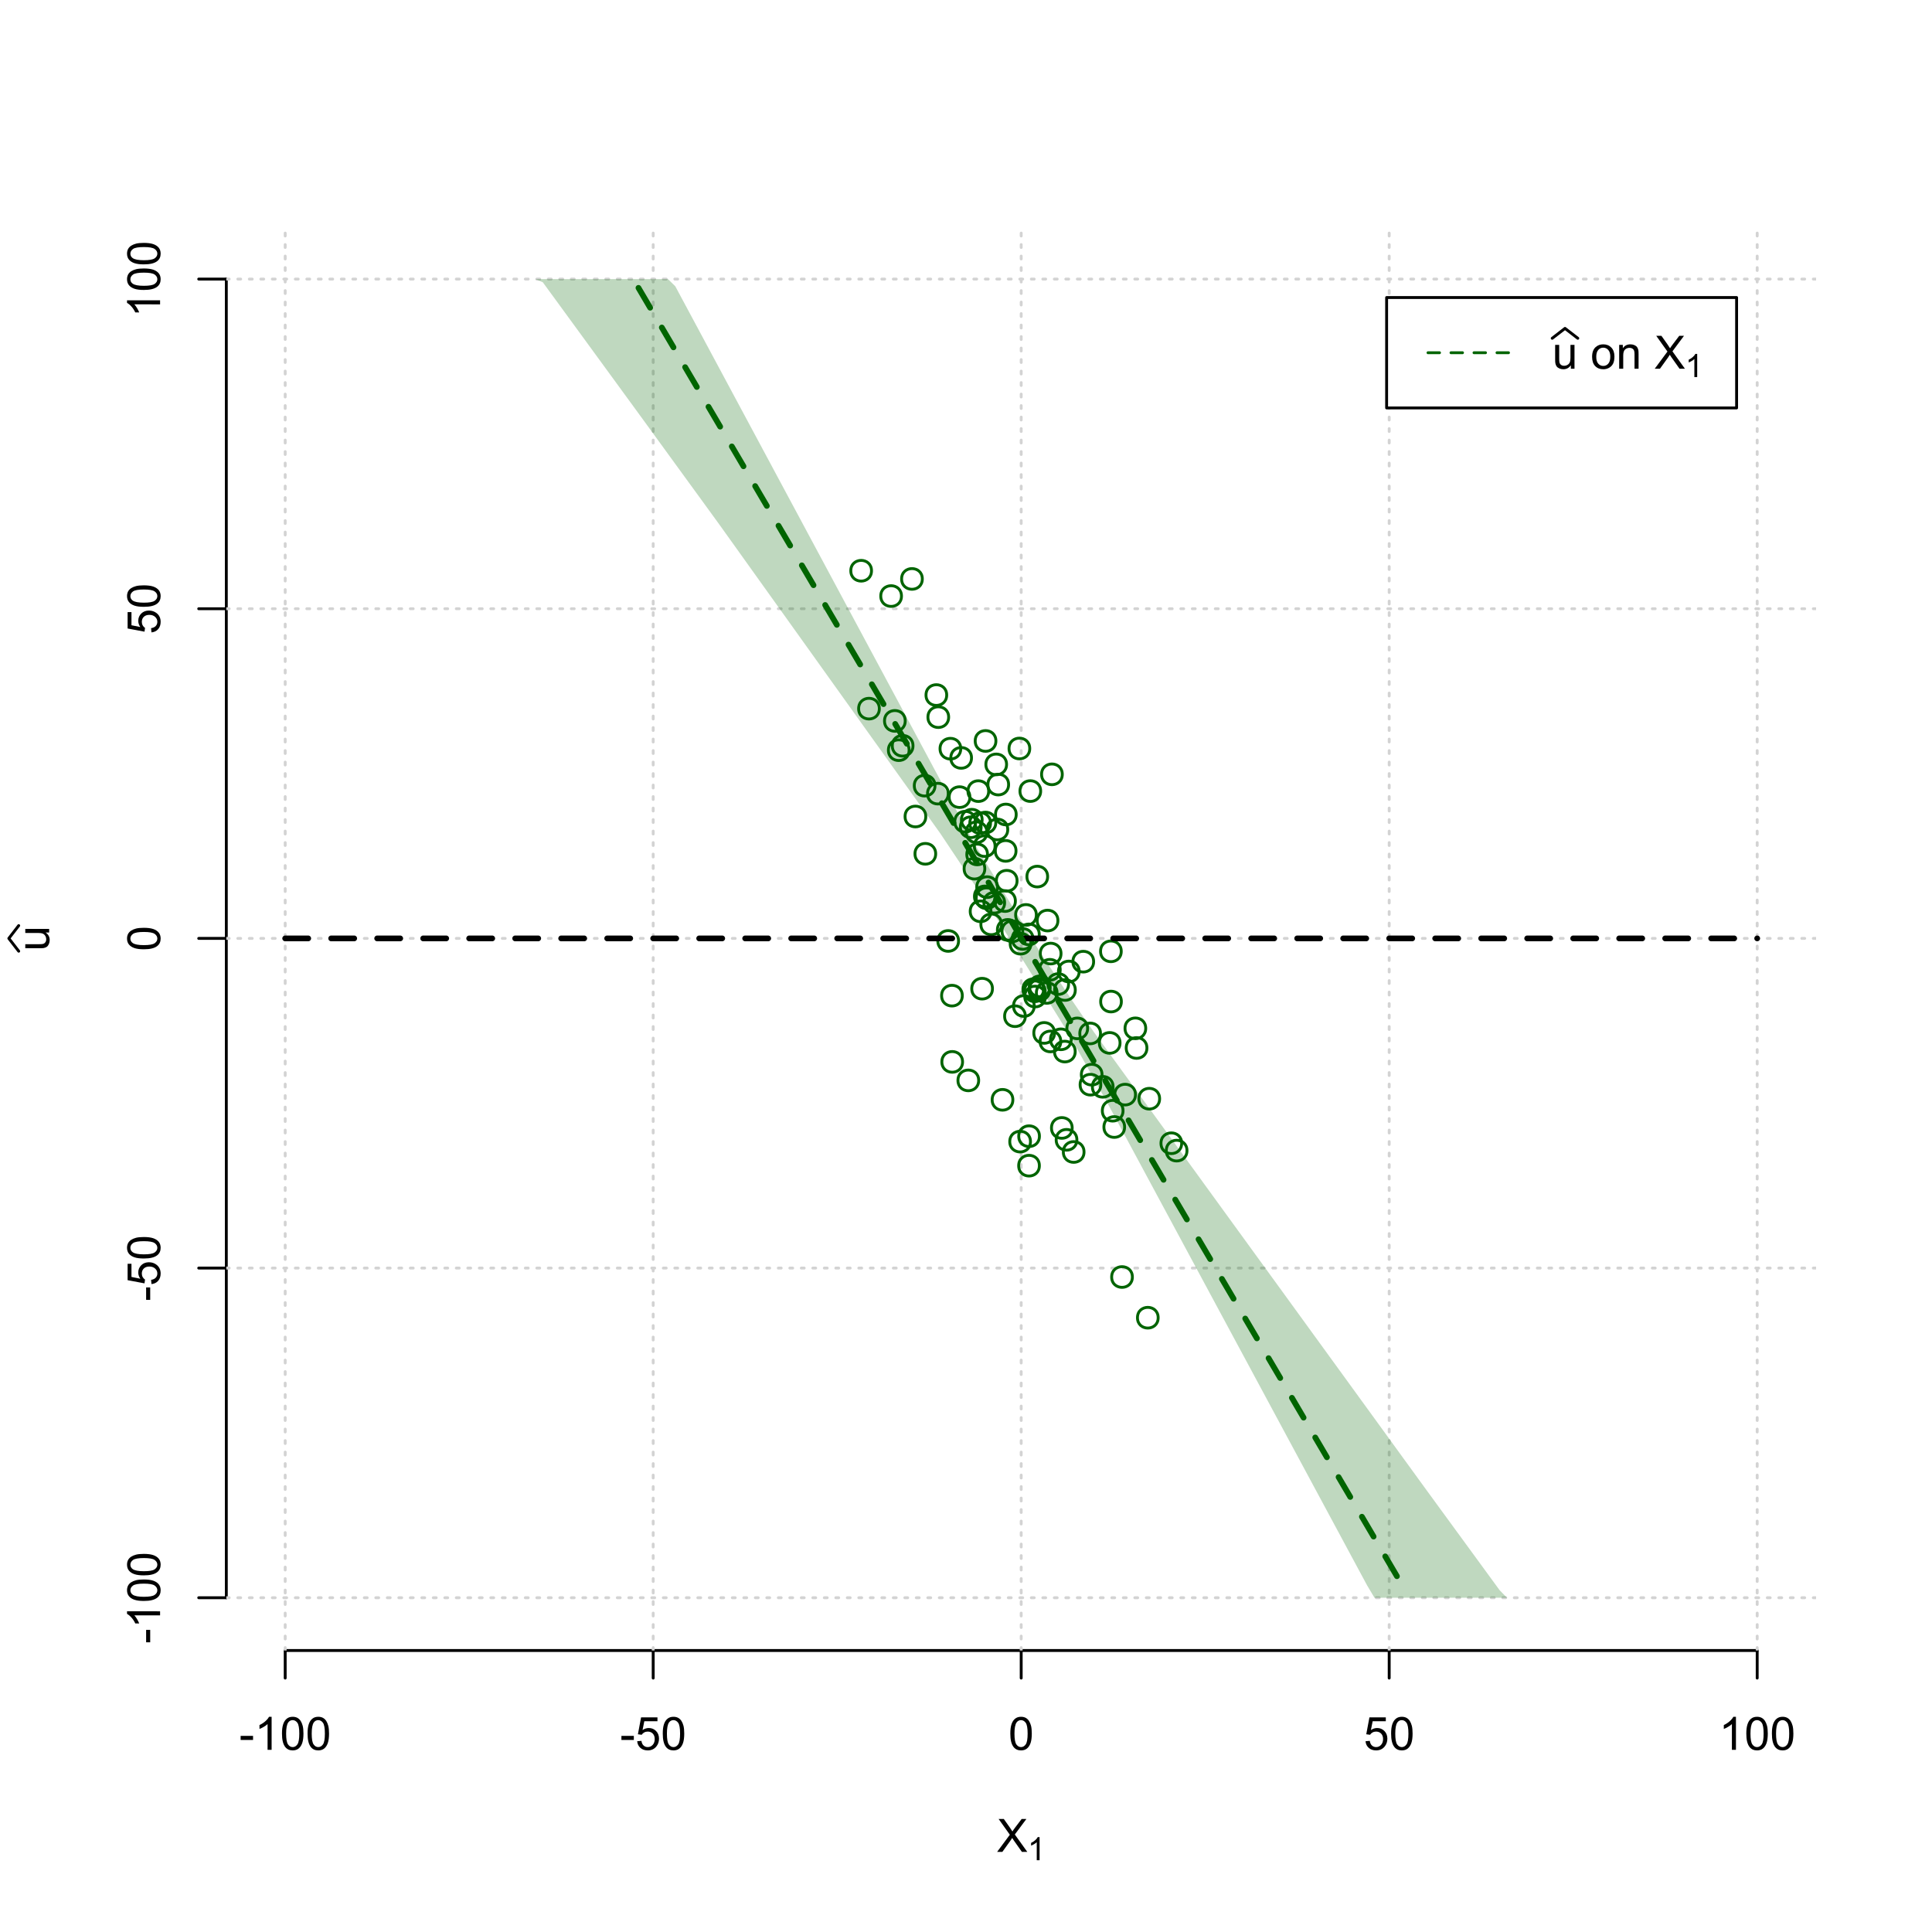 <?xml version="1.0" encoding="UTF-8"?>
<svg xmlns="http://www.w3.org/2000/svg" xmlns:xlink="http://www.w3.org/1999/xlink" width="504pt" height="504pt" viewBox="0 0 504 504" version="1.1">
<defs>
<g>
<symbol overflow="visible" id="glyph0-0">
<path style="stroke:none;" d="M 1.5 0 L 1.5 -7.5 L 7.5 -7.5 L 7.5 0 Z M 1.688 -0.188 L 7.312 -0.188 L 7.312 -7.312 L 1.688 -7.312 Z M 1.688 -0.188 "/>
</symbol>
<symbol overflow="visible" id="glyph0-1">
<path style="stroke:none;" d="M 0.055 0 L 3.375 -4.477 L 0.445 -8.59 L 1.797 -8.59 L 3.359 -6.387 C 3.68 -5.93 3.91 -5.578 4.047 -5.332 C 4.238 -5.645 4.465 -5.969 4.727 -6.312 L 6.457 -8.59 L 7.695 -8.59 L 4.676 -4.539 L 7.93 0 L 6.523 0 L 4.359 -3.062 C 4.238 -3.238 4.113 -3.43 3.984 -3.641 C 3.789 -3.324 3.652 -3.109 3.574 -2.992 L 1.418 0 Z M 0.055 0 "/>
</symbol>
<symbol overflow="visible" id="glyph0-2">
<path style="stroke:none;" d="M 0.383 -2.578 L 0.383 -3.641 L 3.621 -3.641 L 3.621 -2.578 Z M 0.383 -2.578 "/>
</symbol>
<symbol overflow="visible" id="glyph0-3">
<path style="stroke:none;" d="M 4.469 0 L 3.414 0 L 3.414 -6.719 C 3.16 -6.477 2.828 -6.234 2.414 -5.996 C 2 -5.75 1.629 -5.57 1.305 -5.449 L 1.305 -6.469 C 1.895 -6.742 2.41 -7.078 2.852 -7.477 C 3.293 -7.871 3.605 -8.254 3.789 -8.625 L 4.469 -8.625 Z M 4.469 0 "/>
</symbol>
<symbol overflow="visible" id="glyph0-4">
<path style="stroke:none;" d="M 0.5 -4.234 C 0.496 -5.246 0.602 -6.062 0.812 -6.688 C 1.02 -7.305 1.328 -7.785 1.742 -8.121 C 2.148 -8.457 2.668 -8.625 3.297 -8.625 C 3.758 -8.625 4.164 -8.531 4.512 -8.348 C 4.855 -8.16 5.141 -7.891 5.371 -7.543 C 5.594 -7.191 5.773 -6.766 5.906 -6.266 C 6.035 -5.762 6.098 -5.086 6.102 -4.234 C 6.098 -3.227 5.996 -2.414 5.789 -1.797 C 5.578 -1.176 5.266 -0.695 4.859 -0.359 C 4.445 -0.02 3.926 0.145 3.297 0.148 C 2.465 0.145 1.816 -0.148 1.348 -0.742 C 0.781 -1.457 0.496 -2.621 0.5 -4.234 Z M 1.582 -4.234 C 1.582 -2.824 1.746 -1.887 2.074 -1.418 C 2.402 -0.949 2.809 -0.715 3.297 -0.719 C 3.777 -0.715 4.184 -0.949 4.52 -1.422 C 4.848 -1.887 5.016 -2.824 5.016 -4.234 C 5.016 -5.648 4.848 -6.59 4.52 -7.055 C 4.184 -7.516 3.773 -7.746 3.289 -7.75 C 2.801 -7.746 2.414 -7.543 2.125 -7.137 C 1.762 -6.613 1.582 -5.645 1.582 -4.234 Z M 1.582 -4.234 "/>
</symbol>
<symbol overflow="visible" id="glyph0-5">
<path style="stroke:none;" d="M 0.5 -2.25 L 1.605 -2.344 C 1.684 -1.805 1.871 -1.398 2.176 -1.125 C 2.473 -0.852 2.836 -0.715 3.258 -0.719 C 3.766 -0.715 4.195 -0.906 4.547 -1.293 C 4.898 -1.672 5.074 -2.18 5.074 -2.82 C 5.074 -3.414 4.902 -3.891 4.566 -4.242 C 4.227 -4.59 3.785 -4.762 3.242 -4.766 C 2.898 -4.762 2.594 -4.684 2.32 -4.531 C 2.047 -4.375 1.832 -4.176 1.676 -3.93 L 0.688 -4.062 L 1.516 -8.473 L 5.789 -8.473 L 5.789 -7.465 L 2.359 -7.465 L 1.898 -5.156 C 2.414 -5.516 2.953 -5.695 3.523 -5.695 C 4.27 -5.695 4.902 -5.434 5.422 -4.914 C 5.934 -4.395 6.191 -3.727 6.195 -2.914 C 6.191 -2.133 5.965 -1.461 5.516 -0.898 C 4.961 -0.199 4.211 0.145 3.258 0.148 C 2.477 0.145 1.836 -0.07 1.344 -0.508 C 0.844 -0.941 0.562 -1.523 0.5 -2.25 Z M 0.5 -2.25 "/>
</symbol>
<symbol overflow="visible" id="glyph0-6">
<path style="stroke:none;" d="M 4.867 0 L 4.867 -0.914 C 4.379 -0.211 3.723 0.141 2.895 0.141 C 2.527 0.141 2.184 0.07 1.867 -0.07 C 1.547 -0.211 1.309 -0.387 1.156 -0.602 C 1 -0.812 0.895 -1.074 0.832 -1.383 C 0.785 -1.59 0.762 -1.918 0.766 -2.367 L 0.766 -6.223 L 1.82 -6.223 L 1.82 -2.773 C 1.816 -2.219 1.84 -1.848 1.887 -1.656 C 1.949 -1.379 2.09 -1.16 2.309 -1.004 C 2.523 -0.84 2.789 -0.762 3.105 -0.766 C 3.418 -0.762 3.715 -0.844 3.996 -1.008 C 4.273 -1.172 4.469 -1.391 4.586 -1.672 C 4.699 -1.949 4.758 -2.355 4.758 -2.891 L 4.758 -6.223 L 5.812 -6.223 L 5.812 0 Z M 4.867 0 "/>
</symbol>
<symbol overflow="visible" id="glyph0-7">
<path style="stroke:none;" d=""/>
</symbol>
<symbol overflow="visible" id="glyph0-8">
<path style="stroke:none;" d="M 0.398 -3.109 C 0.398 -4.262 0.719 -5.117 1.359 -5.672 C 1.895 -6.133 2.547 -6.363 3.316 -6.363 C 4.172 -6.363 4.871 -6.082 5.414 -5.52 C 5.953 -4.957 6.223 -4.184 6.227 -3.199 C 6.223 -2.398 6.102 -1.766 5.867 -1.309 C 5.625 -0.848 5.277 -0.492 4.82 -0.238 C 4.359 0.016 3.859 0.141 3.316 0.141 C 2.441 0.141 1.734 -0.137 1.203 -0.695 C 0.664 -1.254 0.398 -2.059 0.398 -3.109 Z M 1.484 -3.109 C 1.48 -2.309 1.656 -1.711 2.004 -1.32 C 2.348 -0.922 2.785 -0.727 3.316 -0.727 C 3.84 -0.727 4.273 -0.926 4.621 -1.324 C 4.969 -1.723 5.145 -2.328 5.145 -3.148 C 5.145 -3.914 4.969 -4.496 4.617 -4.895 C 4.266 -5.289 3.832 -5.488 3.316 -5.492 C 2.785 -5.488 2.348 -5.293 2.004 -4.898 C 1.656 -4.5 1.48 -3.902 1.484 -3.109 Z M 1.484 -3.109 "/>
</symbol>
<symbol overflow="visible" id="glyph0-9">
<path style="stroke:none;" d="M 0.789 0 L 0.789 -6.223 L 1.742 -6.223 L 1.742 -5.336 C 2.195 -6.02 2.855 -6.363 3.719 -6.363 C 4.09 -6.363 4.434 -6.293 4.754 -6.16 C 5.066 -6.023 5.305 -5.848 5.461 -5.633 C 5.617 -5.41 5.727 -5.152 5.789 -4.852 C 5.828 -4.656 5.848 -4.312 5.848 -3.828 L 5.848 0 L 4.793 0 L 4.793 -3.785 C 4.793 -4.215 4.75 -4.535 4.668 -4.75 C 4.586 -4.961 4.441 -5.129 4.234 -5.258 C 4.023 -5.383 3.777 -5.449 3.5 -5.449 C 3.047 -5.449 2.66 -5.305 2.332 -5.02 C 2.004 -4.734 1.84 -4.195 1.844 -3.398 L 1.844 0 Z M 0.789 0 "/>
</symbol>
<symbol overflow="visible" id="glyph1-0">
<path style="stroke:none;" d="M 1.051 0 L 1.051 -5.25 L 5.25 -5.25 L 5.25 0 Z M 1.18 -0.133 L 5.117 -0.133 L 5.117 -5.117 L 1.18 -5.117 Z M 1.18 -0.133 "/>
</symbol>
<symbol overflow="visible" id="glyph1-1">
<path style="stroke:none;" d="M 3.129 0 L 2.391 0 L 2.391 -4.703 C 2.211 -4.531 1.977 -4.363 1.691 -4.195 C 1.398 -4.023 1.141 -3.895 0.914 -3.812 L 0.914 -4.527 C 1.328 -4.719 1.688 -4.953 1.996 -5.234 C 2.305 -5.508 2.523 -5.777 2.652 -6.039 L 3.129 -6.039 Z M 3.129 0 "/>
</symbol>
<symbol overflow="visible" id="glyph2-0">
<path style="stroke:none;" d="M 0 -1.5 L -7.5 -1.5 L -7.5 -7.5 L 0 -7.5 Z M -0.188 -1.688 L -0.188 -7.312 L -7.312 -7.312 L -7.312 -1.688 Z M -0.188 -1.688 "/>
</symbol>
<symbol overflow="visible" id="glyph2-1">
<path style="stroke:none;" d="M 0 -4.867 L -0.914 -4.867 C -0.211 -4.379 0.141 -3.723 0.141 -2.895 C 0.141 -2.527 0.07 -2.184 -0.07 -1.867 C -0.211 -1.547 -0.387 -1.309 -0.598 -1.156 C -0.809 -1 -1.07 -0.895 -1.383 -0.832 C -1.59 -0.789 -1.918 -0.766 -2.367 -0.77 L -6.223 -0.77 L -6.223 -1.824 L -2.773 -1.824 C -2.219 -1.82 -1.848 -1.844 -1.656 -1.887 C -1.379 -1.949 -1.16 -2.09 -1.004 -2.309 C -0.84 -2.523 -0.762 -2.789 -0.766 -3.105 C -0.762 -3.418 -0.844 -3.715 -1.008 -3.996 C -1.172 -4.273 -1.391 -4.469 -1.672 -4.586 C -1.945 -4.699 -2.352 -4.758 -2.887 -4.758 L -6.223 -4.758 L -6.223 -5.812 L 0 -5.812 Z M 0 -4.867 "/>
</symbol>
<symbol overflow="visible" id="glyph2-2">
<path style="stroke:none;" d="M -2.578 -0.383 L -3.641 -0.383 L -3.641 -3.621 L -2.578 -3.621 Z M -2.578 -0.383 "/>
</symbol>
<symbol overflow="visible" id="glyph2-3">
<path style="stroke:none;" d="M 0 -4.469 L 0 -3.414 L -6.719 -3.418 C -6.477 -3.16 -6.234 -2.828 -5.996 -2.418 C -5.75 -2.004 -5.57 -1.633 -5.449 -1.309 L -6.469 -1.309 C -6.742 -1.895 -7.078 -2.41 -7.477 -2.852 C -7.871 -3.293 -8.254 -3.605 -8.625 -3.793 L -8.625 -4.473 Z M 0 -4.469 "/>
</symbol>
<symbol overflow="visible" id="glyph2-4">
<path style="stroke:none;" d="M -4.234 -0.5 C -5.246 -0.496 -6.062 -0.602 -6.688 -0.812 C -7.305 -1.02 -7.785 -1.328 -8.121 -1.742 C -8.457 -2.152 -8.625 -2.672 -8.625 -3.301 C -8.625 -3.758 -8.531 -4.164 -8.348 -4.512 C -8.16 -4.859 -7.891 -5.145 -7.543 -5.371 C -7.191 -5.594 -6.766 -5.773 -6.266 -5.906 C -5.762 -6.035 -5.086 -6.098 -4.234 -6.102 C -3.223 -6.098 -2.41 -5.996 -1.793 -5.789 C -1.176 -5.578 -0.695 -5.266 -0.359 -4.859 C -0.02 -4.445 0.145 -3.926 0.148 -3.297 C 0.145 -2.465 -0.148 -1.816 -0.742 -1.348 C -1.457 -0.781 -2.621 -0.496 -4.234 -0.5 Z M -4.234 -1.582 C -2.824 -1.582 -1.887 -1.746 -1.418 -2.074 C -0.949 -2.402 -0.715 -2.809 -0.719 -3.297 C -0.715 -3.777 -0.949 -4.184 -1.422 -4.52 C -1.887 -4.848 -2.824 -5.016 -4.234 -5.016 C -5.648 -5.016 -6.59 -4.848 -7.055 -4.52 C -7.516 -4.188 -7.746 -3.777 -7.75 -3.289 C -7.746 -2.801 -7.543 -2.414 -7.137 -2.129 C -6.613 -1.762 -5.645 -1.582 -4.234 -1.582 Z M -4.234 -1.582 "/>
</symbol>
<symbol overflow="visible" id="glyph2-5">
<path style="stroke:none;" d="M -2.25 -0.5 L -2.344 -1.605 C -1.805 -1.684 -1.398 -1.871 -1.125 -2.176 C -0.852 -2.473 -0.715 -2.836 -0.719 -3.258 C -0.715 -3.766 -0.906 -4.195 -1.293 -4.547 C -1.672 -4.898 -2.18 -5.074 -2.816 -5.074 C -3.414 -5.074 -3.891 -4.902 -4.242 -4.566 C -4.59 -4.227 -4.762 -3.785 -4.766 -3.242 C -4.762 -2.898 -4.684 -2.594 -4.531 -2.32 C -4.375 -2.047 -4.176 -1.832 -3.93 -1.676 L -4.062 -0.688 L -8.473 -1.52 L -8.473 -5.789 L -7.465 -5.789 L -7.465 -2.363 L -5.156 -1.898 C -5.516 -2.414 -5.695 -2.953 -5.695 -3.523 C -5.695 -4.27 -5.434 -4.902 -4.914 -5.422 C -4.395 -5.934 -3.727 -6.191 -2.91 -6.195 C -2.133 -6.191 -1.461 -5.965 -0.895 -5.516 C -0.199 -4.961 0.145 -4.211 0.148 -3.258 C 0.145 -2.477 -0.07 -1.836 -0.508 -1.344 C -0.941 -0.848 -1.523 -0.566 -2.25 -0.5 Z M -2.25 -0.5 "/>
</symbol>
</g>
<clipPath id="clip1">
  <path d="M 74 59.039 L 75 59.039 L 75 430.559 L 74 430.559 Z M 74 59.039 "/>
</clipPath>
<clipPath id="clip2">
  <path d="M 170 59.039 L 171 59.039 L 171 430.559 L 170 430.559 Z M 170 59.039 "/>
</clipPath>
<clipPath id="clip3">
  <path d="M 266 59.039 L 267 59.039 L 267 430.559 L 266 430.559 Z M 266 59.039 "/>
</clipPath>
<clipPath id="clip4">
  <path d="M 362 59.039 L 363 59.039 L 363 430.559 L 362 430.559 Z M 362 59.039 "/>
</clipPath>
<clipPath id="clip5">
  <path d="M 458 59.039 L 459 59.039 L 459 430.559 L 458 430.559 Z M 458 59.039 "/>
</clipPath>
<clipPath id="clip6">
  <path d="M 59.039 416 L 473.758 416 L 473.758 418 L 59.039 418 Z M 59.039 416 "/>
</clipPath>
<clipPath id="clip7">
  <path d="M 59.039 330 L 473.758 330 L 473.758 332 L 59.039 332 Z M 59.039 330 "/>
</clipPath>
<clipPath id="clip8">
  <path d="M 59.039 244 L 473.758 244 L 473.758 246 L 59.039 246 Z M 59.039 244 "/>
</clipPath>
<clipPath id="clip9">
  <path d="M 59.039 158 L 473.758 158 L 473.758 160 L 59.039 160 Z M 59.039 158 "/>
</clipPath>
<clipPath id="clip10">
  <path d="M 59.039 72 L 473.758 72 L 473.758 74 L 59.039 74 Z M 59.039 72 "/>
</clipPath>
</defs>
<g id="surface5196">
<rect x="0" y="0" width="504" height="504" style="fill:rgb(100%,100%,100%);fill-opacity:1;stroke:none;"/>
<g style="fill:rgb(0%,0%,0%);fill-opacity:1;">
  <use xlink:href="#glyph0-1" x="260.062" y="483.102"/>
</g>
<g style="fill:rgb(0%,0%,0%);fill-opacity:1;">
  <use xlink:href="#glyph1-1" x="268.066" y="485.281"/>
</g>
<g style="fill:rgb(0%,0%,0%);fill-opacity:1;">
  <use xlink:href="#glyph2-1" x="12.82" y="248.137"/>
</g>
<path style="fill:none;stroke-width:0.75;stroke-linecap:round;stroke-linejoin:round;stroke:rgb(0%,0%,0%);stroke-opacity:1;stroke-miterlimit:10;" d="M 4.879 248.137 L 2.301 244.801 L 4.879 241.465 "/>
<path style="fill:none;stroke-width:0.75;stroke-linecap:round;stroke-linejoin:round;stroke:rgb(0%,0%,0%);stroke-opacity:1;stroke-miterlimit:10;" d="M 74.398 430.559 L 458.398 430.559 "/>
<path style="fill:none;stroke-width:0.75;stroke-linecap:round;stroke-linejoin:round;stroke:rgb(0%,0%,0%);stroke-opacity:1;stroke-miterlimit:10;" d="M 74.398 430.559 L 74.398 437.762 "/>
<path style="fill:none;stroke-width:0.75;stroke-linecap:round;stroke-linejoin:round;stroke:rgb(0%,0%,0%);stroke-opacity:1;stroke-miterlimit:10;" d="M 170.398 430.559 L 170.398 437.762 "/>
<path style="fill:none;stroke-width:0.75;stroke-linecap:round;stroke-linejoin:round;stroke:rgb(0%,0%,0%);stroke-opacity:1;stroke-miterlimit:10;" d="M 266.398 430.559 L 266.398 437.762 "/>
<path style="fill:none;stroke-width:0.75;stroke-linecap:round;stroke-linejoin:round;stroke:rgb(0%,0%,0%);stroke-opacity:1;stroke-miterlimit:10;" d="M 362.398 430.559 L 362.398 437.762 "/>
<path style="fill:none;stroke-width:0.75;stroke-linecap:round;stroke-linejoin:round;stroke:rgb(0%,0%,0%);stroke-opacity:1;stroke-miterlimit:10;" d="M 458.398 430.559 L 458.398 437.762 "/>
<g style="fill:rgb(0%,0%,0%);fill-opacity:1;">
  <use xlink:href="#glyph0-2" x="62.391" y="456.48"/>
  <use xlink:href="#glyph0-3" x="66.387" y="456.48"/>
  <use xlink:href="#glyph0-4" x="73.061" y="456.48"/>
  <use xlink:href="#glyph0-4" x="79.734" y="456.48"/>
</g>
<g style="fill:rgb(0%,0%,0%);fill-opacity:1;">
  <use xlink:href="#glyph0-2" x="161.727" y="456.48"/>
  <use xlink:href="#glyph0-5" x="165.723" y="456.48"/>
  <use xlink:href="#glyph0-4" x="172.396" y="456.48"/>
</g>
<g style="fill:rgb(0%,0%,0%);fill-opacity:1;">
  <use xlink:href="#glyph0-4" x="263.062" y="456.48"/>
</g>
<g style="fill:rgb(0%,0%,0%);fill-opacity:1;">
  <use xlink:href="#glyph0-5" x="355.727" y="456.48"/>
  <use xlink:href="#glyph0-4" x="362.4" y="456.48"/>
</g>
<g style="fill:rgb(0%,0%,0%);fill-opacity:1;">
  <use xlink:href="#glyph0-3" x="448.387" y="456.48"/>
  <use xlink:href="#glyph0-4" x="455.061" y="456.48"/>
  <use xlink:href="#glyph0-4" x="461.734" y="456.48"/>
</g>
<path style="fill:none;stroke-width:0.75;stroke-linecap:round;stroke-linejoin:round;stroke:rgb(0%,0%,0%);stroke-opacity:1;stroke-miterlimit:10;" d="M 59.039 416.801 L 59.039 72.801 "/>
<path style="fill:none;stroke-width:0.75;stroke-linecap:round;stroke-linejoin:round;stroke:rgb(0%,0%,0%);stroke-opacity:1;stroke-miterlimit:10;" d="M 59.039 416.801 L 51.84 416.801 "/>
<path style="fill:none;stroke-width:0.75;stroke-linecap:round;stroke-linejoin:round;stroke:rgb(0%,0%,0%);stroke-opacity:1;stroke-miterlimit:10;" d="M 59.039 330.801 L 51.84 330.801 "/>
<path style="fill:none;stroke-width:0.75;stroke-linecap:round;stroke-linejoin:round;stroke:rgb(0%,0%,0%);stroke-opacity:1;stroke-miterlimit:10;" d="M 59.039 244.801 L 51.84 244.801 "/>
<path style="fill:none;stroke-width:0.75;stroke-linecap:round;stroke-linejoin:round;stroke:rgb(0%,0%,0%);stroke-opacity:1;stroke-miterlimit:10;" d="M 59.039 158.801 L 51.84 158.801 "/>
<path style="fill:none;stroke-width:0.75;stroke-linecap:round;stroke-linejoin:round;stroke:rgb(0%,0%,0%);stroke-opacity:1;stroke-miterlimit:10;" d="M 59.039 72.801 L 51.84 72.801 "/>
<g style="fill:rgb(0%,0%,0%);fill-opacity:1;">
  <use xlink:href="#glyph2-2" x="41.762" y="428.809"/>
  <use xlink:href="#glyph2-3" x="41.762" y="424.812"/>
  <use xlink:href="#glyph2-4" x="41.762" y="418.139"/>
  <use xlink:href="#glyph2-4" x="41.762" y="411.465"/>
</g>
<g style="fill:rgb(0%,0%,0%);fill-opacity:1;">
  <use xlink:href="#glyph2-2" x="41.762" y="339.473"/>
  <use xlink:href="#glyph2-5" x="41.762" y="335.477"/>
  <use xlink:href="#glyph2-4" x="41.762" y="328.803"/>
</g>
<g style="fill:rgb(0%,0%,0%);fill-opacity:1;">
  <use xlink:href="#glyph2-4" x="41.762" y="248.137"/>
</g>
<g style="fill:rgb(0%,0%,0%);fill-opacity:1;">
  <use xlink:href="#glyph2-5" x="41.762" y="165.473"/>
  <use xlink:href="#glyph2-4" x="41.762" y="158.799"/>
</g>
<g style="fill:rgb(0%,0%,0%);fill-opacity:1;">
  <use xlink:href="#glyph2-3" x="41.762" y="82.812"/>
  <use xlink:href="#glyph2-4" x="41.762" y="76.139"/>
  <use xlink:href="#glyph2-4" x="41.762" y="69.465"/>
</g>
<g clip-path="url(#clip1)" clip-rule="nonzero">
<path style="fill:none;stroke-width:0.75;stroke-linecap:round;stroke-linejoin:round;stroke:rgb(82.745%,82.745%,82.745%);stroke-opacity:1;stroke-dasharray:0.75,2.25;stroke-miterlimit:10;" d="M 74.398 430.559 L 74.398 59.039 "/>
</g>
<g clip-path="url(#clip2)" clip-rule="nonzero">
<path style="fill:none;stroke-width:0.75;stroke-linecap:round;stroke-linejoin:round;stroke:rgb(82.745%,82.745%,82.745%);stroke-opacity:1;stroke-dasharray:0.75,2.25;stroke-miterlimit:10;" d="M 170.398 430.559 L 170.398 59.039 "/>
</g>
<g clip-path="url(#clip3)" clip-rule="nonzero">
<path style="fill:none;stroke-width:0.75;stroke-linecap:round;stroke-linejoin:round;stroke:rgb(82.745%,82.745%,82.745%);stroke-opacity:1;stroke-dasharray:0.75,2.25;stroke-miterlimit:10;" d="M 266.398 430.559 L 266.398 59.039 "/>
</g>
<g clip-path="url(#clip4)" clip-rule="nonzero">
<path style="fill:none;stroke-width:0.75;stroke-linecap:round;stroke-linejoin:round;stroke:rgb(82.745%,82.745%,82.745%);stroke-opacity:1;stroke-dasharray:0.75,2.25;stroke-miterlimit:10;" d="M 362.398 430.559 L 362.398 59.039 "/>
</g>
<g clip-path="url(#clip5)" clip-rule="nonzero">
<path style="fill:none;stroke-width:0.75;stroke-linecap:round;stroke-linejoin:round;stroke:rgb(82.745%,82.745%,82.745%);stroke-opacity:1;stroke-dasharray:0.75,2.25;stroke-miterlimit:10;" d="M 458.398 430.559 L 458.398 59.039 "/>
</g>
<g clip-path="url(#clip6)" clip-rule="nonzero">
<path style="fill:none;stroke-width:0.75;stroke-linecap:round;stroke-linejoin:round;stroke:rgb(82.745%,82.745%,82.745%);stroke-opacity:1;stroke-dasharray:0.75,2.25;stroke-miterlimit:10;" d="M 59.039 416.801 L 473.762 416.801 "/>
</g>
<g clip-path="url(#clip7)" clip-rule="nonzero">
<path style="fill:none;stroke-width:0.75;stroke-linecap:round;stroke-linejoin:round;stroke:rgb(82.745%,82.745%,82.745%);stroke-opacity:1;stroke-dasharray:0.75,2.25;stroke-miterlimit:10;" d="M 59.039 330.801 L 473.762 330.801 "/>
</g>
<g clip-path="url(#clip8)" clip-rule="nonzero">
<path style="fill:none;stroke-width:0.75;stroke-linecap:round;stroke-linejoin:round;stroke:rgb(82.745%,82.745%,82.745%);stroke-opacity:1;stroke-dasharray:0.75,2.25;stroke-miterlimit:10;" d="M 59.039 244.801 L 473.762 244.801 "/>
</g>
<g clip-path="url(#clip9)" clip-rule="nonzero">
<path style="fill:none;stroke-width:0.75;stroke-linecap:round;stroke-linejoin:round;stroke:rgb(82.745%,82.745%,82.745%);stroke-opacity:1;stroke-dasharray:0.75,2.25;stroke-miterlimit:10;" d="M 59.039 158.801 L 473.762 158.801 "/>
</g>
<g clip-path="url(#clip10)" clip-rule="nonzero">
<path style="fill:none;stroke-width:0.75;stroke-linecap:round;stroke-linejoin:round;stroke:rgb(82.745%,82.745%,82.745%);stroke-opacity:1;stroke-dasharray:0.75,2.25;stroke-miterlimit:10;" d="M 59.039 72.801 L 473.762 72.801 "/>
</g>
<path style=" stroke:none;fill-rule:nonzero;fill:rgb(0%,39.216%,0%);fill-opacity:0.251;" d="M 74.398 72.801 L 174.238 72.801 L 176.16 74.676 L 178.078 78.254 L 181.922 85.41 L 183.84 88.988 L 185.762 92.566 L 187.68 96.145 L 189.602 99.723 L 191.52 103.301 L 193.441 106.879 L 195.359 110.457 L 197.281 114.035 L 199.199 117.613 L 201.121 121.191 L 203.039 124.77 L 204.961 128.348 L 206.879 131.926 L 208.801 135.504 L 210.719 139.082 L 212.641 142.66 L 214.559 146.238 L 216.48 149.816 L 218.398 153.395 L 220.32 156.973 L 222.238 160.555 L 224.16 164.133 L 226.078 167.711 L 229.922 174.867 L 231.84 178.445 L 233.762 182.023 L 235.68 185.602 L 237.602 189.18 L 239.52 192.758 L 241.441 196.336 L 243.359 199.914 L 245.281 203.492 L 247.199 207.07 L 249.121 210.648 L 251.039 214.227 L 252.961 217.805 L 254.879 221.219 L 256.801 224.398 L 258.719 227.574 L 260.641 230.754 L 262.559 233.93 L 264.48 237.109 L 266.398 240.285 L 268.32 243.465 L 270.238 246.641 L 272.16 249.66 L 274.078 252.562 L 277.922 258.336 L 279.84 261.223 L 281.762 264.055 L 283.68 266.855 L 285.602 269.559 L 287.52 272.199 L 289.441 274.844 L 291.359 277.488 L 293.281 280.133 L 295.199 282.777 L 297.121 285.422 L 299.039 288.066 L 300.961 290.711 L 302.879 293.355 L 304.801 296 L 306.719 298.645 L 308.641 301.285 L 310.559 303.93 L 312.48 306.574 L 314.398 309.219 L 316.32 311.863 L 318.238 314.508 L 320.16 317.152 L 322.078 319.797 L 325.922 325.086 L 327.84 327.73 L 329.762 330.371 L 331.68 333.016 L 333.602 335.66 L 335.52 338.305 L 337.441 340.949 L 339.359 343.594 L 341.281 346.238 L 343.199 348.883 L 345.121 351.527 L 347.039 354.172 L 348.961 356.812 L 350.879 359.457 L 352.801 362.102 L 354.719 364.746 L 356.641 367.391 L 358.559 370.035 L 360.48 372.68 L 362.398 375.324 L 364.32 377.969 L 366.238 380.613 L 368.16 383.258 L 370.078 385.898 L 372 388.543 L 373.922 391.176 L 375.84 393.805 L 377.762 396.434 L 379.68 399.059 L 381.602 401.688 L 383.52 404.316 L 385.441 406.941 L 387.359 409.57 L 389.281 412.199 L 391.199 414.824 L 393.121 416.801 L 458.398 416.801 L 358.559 416.801 L 356.641 413.586 L 354.719 410.02 L 352.801 406.453 L 350.879 402.887 L 348.961 399.32 L 347.039 395.754 L 345.121 392.188 L 343.199 388.621 L 341.281 385.055 L 339.359 381.488 L 337.441 377.922 L 335.52 374.359 L 333.602 370.793 L 331.68 367.227 L 329.762 363.66 L 327.84 360.094 L 325.922 356.527 L 322.078 349.395 L 320.16 345.828 L 318.238 342.262 L 316.32 338.695 L 314.398 335.129 L 312.48 331.562 L 310.559 327.996 L 308.641 324.43 L 306.719 320.863 L 304.801 317.297 L 302.879 313.734 L 300.961 310.168 L 299.039 306.602 L 297.121 303.035 L 295.199 299.469 L 293.281 295.902 L 291.359 292.336 L 289.441 288.77 L 287.52 285.312 L 285.602 281.875 L 283.68 278.438 L 281.762 275 L 279.84 271.562 L 277.922 268.297 L 274.078 262.078 L 272.16 258.977 L 270.238 255.902 L 268.32 252.828 L 266.398 249.754 L 264.48 246.68 L 262.559 243.602 L 260.641 240.527 L 258.719 237.52 L 256.801 234.645 L 254.879 231.77 L 252.961 228.895 L 251.039 226.02 L 249.121 223.145 L 247.199 220.27 L 245.281 217.395 L 243.359 214.707 L 241.441 212.023 L 239.52 209.336 L 237.602 206.652 L 235.68 203.969 L 233.762 201.285 L 231.84 198.602 L 229.922 195.918 L 226.078 190.551 L 224.16 187.863 L 222.238 185.18 L 220.32 182.496 L 218.398 179.812 L 216.48 177.129 L 214.559 174.445 L 212.641 171.762 L 210.719 169.074 L 208.801 166.391 L 206.879 163.707 L 204.961 161.023 L 203.039 158.34 L 201.121 155.656 L 199.199 152.973 L 197.281 150.289 L 195.359 147.602 L 193.441 144.918 L 191.52 142.234 L 189.602 139.551 L 187.68 136.867 L 185.762 134.223 L 183.84 131.582 L 181.922 128.941 L 180 126.305 L 178.078 123.664 L 176.16 121.023 L 174.238 118.383 L 172.32 115.742 L 170.398 113.102 L 168.48 110.461 L 166.559 107.828 L 164.641 105.195 L 162.719 102.566 L 160.801 99.934 L 158.879 97.305 L 156.961 94.676 L 155.039 92.043 L 153.121 89.414 L 151.199 86.781 L 149.281 84.152 L 147.359 81.523 L 145.441 78.891 L 143.52 76.262 L 141.602 73.633 L 139.68 72.801 Z M 74.398 72.801 "/>
<path style="fill:none;stroke-width:0.75;stroke-linecap:round;stroke-linejoin:round;stroke:rgb(0%,39.216%,0%);stroke-opacity:1;stroke-miterlimit:10;" d="M 265.047 221.969 C 265.047 225.57 259.645 225.57 259.645 221.969 C 259.645 218.367 265.047 218.367 265.047 221.969 "/>
<path style="fill:none;stroke-width:0.75;stroke-linecap:round;stroke-linejoin:round;stroke:rgb(0%,39.216%,0%);stroke-opacity:1;stroke-miterlimit:10;" d="M 273.957 257.305 C 273.957 260.902 268.555 260.902 268.555 257.305 C 268.555 253.703 273.957 253.703 273.957 257.305 "/>
<path style="fill:none;stroke-width:0.75;stroke-linecap:round;stroke-linejoin:round;stroke:rgb(0%,39.216%,0%);stroke-opacity:1;stroke-miterlimit:10;" d="M 272.637 258.594 C 272.637 262.195 267.238 262.195 267.238 258.594 C 267.238 254.996 272.637 254.996 272.637 258.594 "/>
<path style="fill:none;stroke-width:0.75;stroke-linecap:round;stroke-linejoin:round;stroke:rgb(0%,39.216%,0%);stroke-opacity:1;stroke-miterlimit:10;" d="M 244.09 222.73 C 244.09 226.332 238.691 226.332 238.691 222.73 C 238.691 219.133 244.09 219.133 244.09 222.73 "/>
<path style="fill:none;stroke-width:0.75;stroke-linecap:round;stroke-linejoin:round;stroke:rgb(0%,39.216%,0%);stroke-opacity:1;stroke-miterlimit:10;" d="M 292.184 272.066 C 292.184 275.664 286.781 275.664 286.781 272.066 C 286.781 268.465 292.184 268.465 292.184 272.066 "/>
<path style="fill:none;stroke-width:0.75;stroke-linecap:round;stroke-linejoin:round;stroke:rgb(0%,39.216%,0%);stroke-opacity:1;stroke-miterlimit:10;" d="M 270.352 238.68 C 270.352 242.277 264.949 242.277 264.949 238.68 C 264.949 235.078 270.352 235.078 270.352 238.68 "/>
<path style="fill:none;stroke-width:0.75;stroke-linecap:round;stroke-linejoin:round;stroke:rgb(0%,39.216%,0%);stroke-opacity:1;stroke-miterlimit:10;" d="M 257.453 217.109 C 257.453 220.711 252.055 220.711 252.055 217.109 C 252.055 213.508 257.453 213.508 257.453 217.109 "/>
<path style="fill:none;stroke-width:0.75;stroke-linecap:round;stroke-linejoin:round;stroke:rgb(0%,39.216%,0%);stroke-opacity:1;stroke-miterlimit:10;" d="M 268.82 297.809 C 268.82 301.41 263.418 301.41 263.418 297.809 C 263.418 294.211 268.82 294.211 268.82 297.809 "/>
<path style="fill:none;stroke-width:0.75;stroke-linecap:round;stroke-linejoin:round;stroke:rgb(0%,39.216%,0%);stroke-opacity:1;stroke-miterlimit:10;" d="M 272.254 258.062 C 272.254 261.664 266.852 261.664 266.852 258.062 C 266.852 254.465 272.254 254.465 272.254 258.062 "/>
<path style="fill:none;stroke-width:0.75;stroke-linecap:round;stroke-linejoin:round;stroke:rgb(0%,39.216%,0%);stroke-opacity:1;stroke-miterlimit:10;" d="M 260.059 234.32 C 260.059 237.922 254.66 237.922 254.66 234.32 C 254.66 230.719 260.059 230.719 260.059 234.32 "/>
<path style="fill:none;stroke-width:0.75;stroke-linecap:round;stroke-linejoin:round;stroke:rgb(0%,39.216%,0%);stroke-opacity:1;stroke-miterlimit:10;" d="M 271.141 304.09 C 271.141 307.688 265.742 307.688 265.742 304.09 C 265.742 300.488 271.141 300.488 271.141 304.09 "/>
<path style="fill:none;stroke-width:0.75;stroke-linecap:round;stroke-linejoin:round;stroke:rgb(0%,39.216%,0%);stroke-opacity:1;stroke-miterlimit:10;" d="M 277.117 202 C 277.117 205.602 271.715 205.602 271.715 202 C 271.715 198.398 277.117 198.398 277.117 202 "/>
<path style="fill:none;stroke-width:0.75;stroke-linecap:round;stroke-linejoin:round;stroke:rgb(0%,39.216%,0%);stroke-opacity:1;stroke-miterlimit:10;" d="M 273.855 258.227 C 273.855 261.828 268.457 261.828 268.457 258.227 C 268.457 254.629 273.855 254.629 273.855 258.227 "/>
<path style="fill:none;stroke-width:0.75;stroke-linecap:round;stroke-linejoin:round;stroke:rgb(0%,39.216%,0%);stroke-opacity:1;stroke-miterlimit:10;" d="M 235.168 155.492 C 235.168 159.094 229.766 159.094 229.766 155.492 C 229.766 151.895 235.168 151.895 235.168 155.492 "/>
<path style="fill:none;stroke-width:0.75;stroke-linecap:round;stroke-linejoin:round;stroke:rgb(0%,39.216%,0%);stroke-opacity:1;stroke-miterlimit:10;" d="M 302.508 286.621 C 302.508 290.219 297.105 290.219 297.105 286.621 C 297.105 283.02 302.508 283.02 302.508 286.621 "/>
<path style="fill:none;stroke-width:0.75;stroke-linecap:round;stroke-linejoin:round;stroke:rgb(0%,39.216%,0%);stroke-opacity:1;stroke-miterlimit:10;" d="M 280.926 297.344 C 280.926 300.945 275.527 300.945 275.527 297.344 C 275.527 293.742 280.926 293.742 280.926 297.344 "/>
<path style="fill:none;stroke-width:0.75;stroke-linecap:round;stroke-linejoin:round;stroke:rgb(0%,39.216%,0%);stroke-opacity:1;stroke-miterlimit:10;" d="M 293.375 294.004 C 293.375 297.605 287.977 297.605 287.977 294.004 C 287.977 290.402 293.375 290.402 293.375 294.004 "/>
<path style="fill:none;stroke-width:0.75;stroke-linecap:round;stroke-linejoin:round;stroke:rgb(0%,39.216%,0%);stroke-opacity:1;stroke-miterlimit:10;" d="M 238.172 194.547 C 238.172 198.148 232.77 198.148 232.77 194.547 C 232.77 190.949 238.172 190.949 238.172 194.547 "/>
<path style="fill:none;stroke-width:0.75;stroke-linecap:round;stroke-linejoin:round;stroke:rgb(0%,39.216%,0%);stroke-opacity:1;stroke-miterlimit:10;" d="M 296.211 285.555 C 296.211 289.152 290.812 289.152 290.812 285.555 C 290.812 281.953 296.211 281.953 296.211 285.555 "/>
<path style="fill:none;stroke-width:0.75;stroke-linecap:round;stroke-linejoin:round;stroke:rgb(0%,39.216%,0%);stroke-opacity:1;stroke-miterlimit:10;" d="M 262.891 216.391 C 262.891 219.988 257.492 219.988 257.492 216.391 C 257.492 212.789 262.891 212.789 262.891 216.391 "/>
<path style="fill:none;stroke-width:0.75;stroke-linecap:round;stroke-linejoin:round;stroke:rgb(0%,39.216%,0%);stroke-opacity:1;stroke-miterlimit:10;" d="M 243.914 204.953 C 243.914 208.555 238.512 208.555 238.512 204.953 C 238.512 201.355 243.914 201.355 243.914 204.953 "/>
<path style="fill:none;stroke-width:0.75;stroke-linecap:round;stroke-linejoin:round;stroke:rgb(0%,39.216%,0%);stroke-opacity:1;stroke-miterlimit:10;" d="M 292.5 248.172 C 292.5 251.77 287.102 251.77 287.102 248.172 C 287.102 244.57 292.5 244.57 292.5 248.172 "/>
<path style="fill:none;stroke-width:0.75;stroke-linecap:round;stroke-linejoin:round;stroke:rgb(0%,39.216%,0%);stroke-opacity:1;stroke-miterlimit:10;" d="M 271.109 243.754 C 271.109 247.355 265.711 247.355 265.711 243.754 C 265.711 240.156 271.109 240.156 271.109 243.754 "/>
<path style="fill:none;stroke-width:0.75;stroke-linecap:round;stroke-linejoin:round;stroke:rgb(0%,39.216%,0%);stroke-opacity:1;stroke-miterlimit:10;" d="M 267.477 265.094 C 267.477 268.695 262.074 268.695 262.074 265.094 C 262.074 261.496 267.477 261.496 267.477 265.094 "/>
<path style="fill:none;stroke-width:0.75;stroke-linecap:round;stroke-linejoin:round;stroke:rgb(0%,39.216%,0%);stroke-opacity:1;stroke-miterlimit:10;" d="M 271.477 206.367 C 271.477 209.969 266.078 209.969 266.078 206.367 C 266.078 202.766 271.477 202.766 271.477 206.367 "/>
<path style="fill:none;stroke-width:0.75;stroke-linecap:round;stroke-linejoin:round;stroke:rgb(0%,39.216%,0%);stroke-opacity:1;stroke-miterlimit:10;" d="M 280.512 258.258 C 280.512 261.859 275.109 261.859 275.109 258.258 C 275.109 254.66 280.512 254.66 280.512 258.258 "/>
<path style="fill:none;stroke-width:0.75;stroke-linecap:round;stroke-linejoin:round;stroke:rgb(0%,39.216%,0%);stroke-opacity:1;stroke-miterlimit:10;" d="M 251.102 277.012 C 251.102 280.613 245.703 280.613 245.703 277.012 C 245.703 273.414 251.102 273.414 251.102 277.012 "/>
<path style="fill:none;stroke-width:0.75;stroke-linecap:round;stroke-linejoin:round;stroke:rgb(0%,39.216%,0%);stroke-opacity:1;stroke-miterlimit:10;" d="M 258.398 214.703 C 258.398 218.301 252.996 218.301 252.996 214.703 C 252.996 211.102 258.398 211.102 258.398 214.703 "/>
<path style="fill:none;stroke-width:0.75;stroke-linecap:round;stroke-linejoin:round;stroke:rgb(0%,39.216%,0%);stroke-opacity:1;stroke-miterlimit:10;" d="M 276.789 248.758 C 276.789 252.359 271.387 252.359 271.387 248.758 C 271.387 245.156 276.789 245.156 276.789 248.758 "/>
<path style="fill:none;stroke-width:0.75;stroke-linecap:round;stroke-linejoin:round;stroke:rgb(0%,39.216%,0%);stroke-opacity:1;stroke-miterlimit:10;" d="M 302.129 343.75 C 302.129 347.352 296.73 347.352 296.73 343.75 C 296.73 340.148 302.129 340.148 302.129 343.75 "/>
<path style="fill:none;stroke-width:0.75;stroke-linecap:round;stroke-linejoin:round;stroke:rgb(0%,39.216%,0%);stroke-opacity:1;stroke-miterlimit:10;" d="M 263.113 204.668 C 263.113 208.27 257.715 208.27 257.715 204.668 C 257.715 201.07 263.113 201.07 263.113 204.668 "/>
<path style="fill:none;stroke-width:0.75;stroke-linecap:round;stroke-linejoin:round;stroke:rgb(0%,39.216%,0%);stroke-opacity:1;stroke-miterlimit:10;" d="M 292.531 261.273 C 292.531 264.875 287.133 264.875 287.133 261.273 C 287.133 257.676 292.531 257.676 292.531 261.273 "/>
<path style="fill:none;stroke-width:0.75;stroke-linecap:round;stroke-linejoin:round;stroke:rgb(0%,39.216%,0%);stroke-opacity:1;stroke-miterlimit:10;" d="M 279.453 271.125 C 279.453 274.727 274.055 274.727 274.055 271.125 C 274.055 267.527 279.453 267.527 279.453 271.125 "/>
<path style="fill:none;stroke-width:0.75;stroke-linecap:round;stroke-linejoin:round;stroke:rgb(0%,39.216%,0%);stroke-opacity:1;stroke-miterlimit:10;" d="M 247.473 187.078 C 247.473 190.68 242.07 190.68 242.07 187.078 C 242.07 183.48 247.473 183.48 247.473 187.078 "/>
<path style="fill:none;stroke-width:0.75;stroke-linecap:round;stroke-linejoin:round;stroke:rgb(0%,39.216%,0%);stroke-opacity:1;stroke-miterlimit:10;" d="M 262.582 199.41 C 262.582 203.012 257.184 203.012 257.184 199.41 C 257.184 195.812 262.582 195.812 262.582 199.41 "/>
<path style="fill:none;stroke-width:0.75;stroke-linecap:round;stroke-linejoin:round;stroke:rgb(0%,39.216%,0%);stroke-opacity:1;stroke-miterlimit:10;" d="M 262.07 235.488 C 262.07 239.09 256.668 239.09 256.668 235.488 C 256.668 231.891 262.07 231.891 262.07 235.488 "/>
<path style="fill:none;stroke-width:0.75;stroke-linecap:round;stroke-linejoin:round;stroke:rgb(0%,39.216%,0%);stroke-opacity:1;stroke-miterlimit:10;" d="M 256.906 226.609 C 256.906 230.211 251.508 230.211 251.508 226.609 C 251.508 223.012 256.906 223.012 256.906 226.609 "/>
<path style="fill:none;stroke-width:0.75;stroke-linecap:round;stroke-linejoin:round;stroke:rgb(0%,39.216%,0%);stroke-opacity:1;stroke-miterlimit:10;" d="M 258.5 237.734 C 258.5 241.332 253.102 241.332 253.102 237.734 C 253.102 234.133 258.5 234.133 258.5 237.734 "/>
<path style="fill:none;stroke-width:0.75;stroke-linecap:round;stroke-linejoin:round;stroke:rgb(0%,39.216%,0%);stroke-opacity:1;stroke-miterlimit:10;" d="M 298.883 268.262 C 298.883 271.859 293.484 271.859 293.484 268.262 C 293.484 264.66 298.883 264.66 298.883 268.262 "/>
<path style="fill:none;stroke-width:0.75;stroke-linecap:round;stroke-linejoin:round;stroke:rgb(0%,39.216%,0%);stroke-opacity:1;stroke-miterlimit:10;" d="M 276.578 252.992 C 276.578 256.594 271.18 256.594 271.18 252.992 C 271.18 249.391 276.578 249.391 276.578 252.992 "/>
<path style="fill:none;stroke-width:0.75;stroke-linecap:round;stroke-linejoin:round;stroke:rgb(0%,39.216%,0%);stroke-opacity:1;stroke-miterlimit:10;" d="M 269.797 262.438 C 269.797 266.039 264.398 266.039 264.398 262.438 C 264.398 258.84 269.797 258.84 269.797 262.438 "/>
<path style="fill:none;stroke-width:0.75;stroke-linecap:round;stroke-linejoin:round;stroke:rgb(0%,39.216%,0%);stroke-opacity:1;stroke-miterlimit:10;" d="M 271.156 296.398 C 271.156 299.996 265.758 299.996 265.758 296.398 C 265.758 292.797 271.156 292.797 271.156 296.398 "/>
<path style="fill:none;stroke-width:0.75;stroke-linecap:round;stroke-linejoin:round;stroke:rgb(0%,39.216%,0%);stroke-opacity:1;stroke-miterlimit:10;" d="M 265.098 212.477 C 265.098 216.078 259.695 216.078 259.695 212.477 C 259.695 208.879 265.098 208.879 265.098 212.477 "/>
<path style="fill:none;stroke-width:0.75;stroke-linecap:round;stroke-linejoin:round;stroke:rgb(0%,39.216%,0%);stroke-opacity:1;stroke-miterlimit:10;" d="M 287.168 282.961 C 287.168 286.562 281.77 286.562 281.77 282.961 C 281.77 279.363 287.168 279.363 287.168 282.961 "/>
<path style="fill:none;stroke-width:0.75;stroke-linecap:round;stroke-linejoin:round;stroke:rgb(0%,39.216%,0%);stroke-opacity:1;stroke-miterlimit:10;" d="M 269.48 244.938 C 269.48 248.539 264.078 248.539 264.078 244.938 C 264.078 241.336 269.48 241.336 269.48 244.938 "/>
<path style="fill:none;stroke-width:0.75;stroke-linecap:round;stroke-linejoin:round;stroke:rgb(0%,39.216%,0%);stroke-opacity:1;stroke-miterlimit:10;" d="M 268.629 195.262 C 268.629 198.859 263.227 198.859 263.227 195.262 C 263.227 191.66 268.629 191.66 268.629 195.262 "/>
<path style="fill:none;stroke-width:0.75;stroke-linecap:round;stroke-linejoin:round;stroke:rgb(0%,39.216%,0%);stroke-opacity:1;stroke-miterlimit:10;" d="M 273.879 257.977 C 273.879 261.578 268.477 261.578 268.477 257.977 C 268.477 254.375 273.879 254.375 273.879 257.977 "/>
<path style="fill:none;stroke-width:0.75;stroke-linecap:round;stroke-linejoin:round;stroke:rgb(0%,39.216%,0%);stroke-opacity:1;stroke-miterlimit:10;" d="M 255.305 281.84 C 255.305 285.441 249.902 285.441 249.902 281.84 C 249.902 278.242 255.305 278.242 255.305 281.84 "/>
<path style="fill:none;stroke-width:0.75;stroke-linecap:round;stroke-linejoin:round;stroke:rgb(0%,39.216%,0%);stroke-opacity:1;stroke-miterlimit:10;" d="M 283.723 268.273 C 283.723 271.875 278.324 271.875 278.324 268.273 C 278.324 264.676 283.723 264.676 283.723 268.273 "/>
<path style="fill:none;stroke-width:0.75;stroke-linecap:round;stroke-linejoin:round;stroke:rgb(0%,39.216%,0%);stroke-opacity:1;stroke-miterlimit:10;" d="M 236.145 188.062 C 236.145 191.66 230.742 191.66 230.742 188.062 C 230.742 184.461 236.145 184.461 236.145 188.062 "/>
<path style="fill:none;stroke-width:0.75;stroke-linecap:round;stroke-linejoin:round;stroke:rgb(0%,39.216%,0%);stroke-opacity:1;stroke-miterlimit:10;" d="M 250.055 245.465 C 250.055 249.066 244.652 249.066 244.652 245.465 C 244.652 241.867 250.055 241.867 250.055 245.465 "/>
<path style="fill:none;stroke-width:0.75;stroke-linecap:round;stroke-linejoin:round;stroke:rgb(0%,39.216%,0%);stroke-opacity:1;stroke-miterlimit:10;" d="M 253.016 207.945 C 253.016 211.547 247.613 211.547 247.613 207.945 C 247.613 204.348 253.016 204.348 253.016 207.945 "/>
<path style="fill:none;stroke-width:0.75;stroke-linecap:round;stroke-linejoin:round;stroke:rgb(0%,39.216%,0%);stroke-opacity:1;stroke-miterlimit:10;" d="M 281.52 253.43 C 281.52 257.031 276.117 257.031 276.117 253.43 C 276.117 249.832 281.52 249.832 281.52 253.43 "/>
<path style="fill:none;stroke-width:0.75;stroke-linecap:round;stroke-linejoin:round;stroke:rgb(0%,39.216%,0%);stroke-opacity:1;stroke-miterlimit:10;" d="M 272.727 259.969 C 272.727 263.57 267.328 263.57 267.328 259.969 C 267.328 256.371 272.727 256.371 272.727 259.969 "/>
<path style="fill:none;stroke-width:0.75;stroke-linecap:round;stroke-linejoin:round;stroke:rgb(0%,39.216%,0%);stroke-opacity:1;stroke-miterlimit:10;" d="M 260.207 231.426 C 260.207 235.027 254.805 235.027 254.805 231.426 C 254.805 227.824 260.207 227.824 260.207 231.426 "/>
<path style="fill:none;stroke-width:0.75;stroke-linecap:round;stroke-linejoin:round;stroke:rgb(0%,39.216%,0%);stroke-opacity:1;stroke-miterlimit:10;" d="M 285.293 250.867 C 285.293 254.469 279.891 254.469 279.891 250.867 C 279.891 247.27 285.293 247.27 285.293 250.867 "/>
<path style="fill:none;stroke-width:0.75;stroke-linecap:round;stroke-linejoin:round;stroke:rgb(0%,39.216%,0%);stroke-opacity:1;stroke-miterlimit:10;" d="M 309.648 300.164 C 309.648 303.766 304.25 303.766 304.25 300.164 C 304.25 296.562 309.648 296.562 309.648 300.164 "/>
<path style="fill:none;stroke-width:0.75;stroke-linecap:round;stroke-linejoin:round;stroke:rgb(0%,39.216%,0%);stroke-opacity:1;stroke-miterlimit:10;" d="M 264.223 286.906 C 264.223 290.508 258.824 290.508 258.824 286.906 C 258.824 283.309 264.223 283.309 264.223 286.906 "/>
<path style="fill:none;stroke-width:0.75;stroke-linecap:round;stroke-linejoin:round;stroke:rgb(0%,39.216%,0%);stroke-opacity:1;stroke-miterlimit:10;" d="M 246.965 181.32 C 246.965 184.922 241.566 184.922 241.566 181.32 C 241.566 177.719 246.965 177.719 246.965 181.32 "/>
<path style="fill:none;stroke-width:0.75;stroke-linecap:round;stroke-linejoin:round;stroke:rgb(0%,39.216%,0%);stroke-opacity:1;stroke-miterlimit:10;" d="M 256.211 213.84 C 256.211 217.438 250.809 217.438 250.809 213.84 C 250.809 210.238 256.211 210.238 256.211 213.84 "/>
<path style="fill:none;stroke-width:0.75;stroke-linecap:round;stroke-linejoin:round;stroke:rgb(0%,39.216%,0%);stroke-opacity:1;stroke-miterlimit:10;" d="M 278.754 256.715 C 278.754 260.316 273.355 260.316 273.355 256.715 C 273.355 253.113 278.754 253.113 278.754 256.715 "/>
<path style="fill:none;stroke-width:0.75;stroke-linecap:round;stroke-linejoin:round;stroke:rgb(0%,39.216%,0%);stroke-opacity:1;stroke-miterlimit:10;" d="M 295.402 333.137 C 295.402 336.734 290 336.734 290 333.137 C 290 329.535 295.402 329.535 295.402 333.137 "/>
<path style="fill:none;stroke-width:0.75;stroke-linecap:round;stroke-linejoin:round;stroke:rgb(0%,39.216%,0%);stroke-opacity:1;stroke-miterlimit:10;" d="M 259.582 220.715 C 259.582 224.316 254.18 224.316 254.18 220.715 C 254.18 217.113 259.582 217.113 259.582 220.715 "/>
<path style="fill:none;stroke-width:0.75;stroke-linecap:round;stroke-linejoin:round;stroke:rgb(0%,39.216%,0%);stroke-opacity:1;stroke-miterlimit:10;" d="M 254.484 214.355 C 254.484 217.953 249.086 217.953 249.086 214.355 C 249.086 210.754 254.484 210.754 254.484 214.355 "/>
<path style="fill:none;stroke-width:0.75;stroke-linecap:round;stroke-linejoin:round;stroke:rgb(0%,39.216%,0%);stroke-opacity:1;stroke-miterlimit:10;" d="M 241.508 213.004 C 241.508 216.602 236.105 216.602 236.105 213.004 C 236.105 209.402 241.508 209.402 241.508 213.004 "/>
<path style="fill:none;stroke-width:0.75;stroke-linecap:round;stroke-linejoin:round;stroke:rgb(0%,39.216%,0%);stroke-opacity:1;stroke-miterlimit:10;" d="M 292.965 289.754 C 292.965 293.352 287.566 293.352 287.566 289.754 C 287.566 286.152 292.965 286.152 292.965 289.754 "/>
<path style="fill:none;stroke-width:0.75;stroke-linecap:round;stroke-linejoin:round;stroke:rgb(0%,39.216%,0%);stroke-opacity:1;stroke-miterlimit:10;" d="M 273.293 228.672 C 273.293 232.273 267.891 232.273 267.891 228.672 C 267.891 225.07 273.293 225.07 273.293 228.672 "/>
<path style="fill:none;stroke-width:0.75;stroke-linecap:round;stroke-linejoin:round;stroke:rgb(0%,39.216%,0%);stroke-opacity:1;stroke-miterlimit:10;" d="M 257.609 222.895 C 257.609 226.496 252.211 226.496 252.211 222.895 C 252.211 219.297 257.609 219.297 257.609 222.895 "/>
<path style="fill:none;stroke-width:0.75;stroke-linecap:round;stroke-linejoin:round;stroke:rgb(0%,39.216%,0%);stroke-opacity:1;stroke-miterlimit:10;" d="M 265.324 229.762 C 265.324 233.359 259.926 233.359 259.926 229.762 C 259.926 226.16 265.324 226.16 265.324 229.762 "/>
<path style="fill:none;stroke-width:0.75;stroke-linecap:round;stroke-linejoin:round;stroke:rgb(0%,39.216%,0%);stroke-opacity:1;stroke-miterlimit:10;" d="M 247.367 207.035 C 247.367 210.637 241.965 210.637 241.965 207.035 C 241.965 203.438 247.367 203.438 247.367 207.035 "/>
<path style="fill:none;stroke-width:0.75;stroke-linecap:round;stroke-linejoin:round;stroke:rgb(0%,39.216%,0%);stroke-opacity:1;stroke-miterlimit:10;" d="M 282.789 300.516 C 282.789 304.117 277.391 304.117 277.391 300.516 C 277.391 296.918 282.789 296.918 282.789 300.516 "/>
<path style="fill:none;stroke-width:0.75;stroke-linecap:round;stroke-linejoin:round;stroke:rgb(0%,39.216%,0%);stroke-opacity:1;stroke-miterlimit:10;" d="M 251.035 259.734 C 251.035 263.332 245.637 263.332 245.637 259.734 C 245.637 256.133 251.035 256.133 251.035 259.734 "/>
<path style="fill:none;stroke-width:0.75;stroke-linecap:round;stroke-linejoin:round;stroke:rgb(0%,39.216%,0%);stroke-opacity:1;stroke-miterlimit:10;" d="M 229.391 184.863 C 229.391 188.461 223.992 188.461 223.992 184.863 C 223.992 181.262 229.391 181.262 229.391 184.863 "/>
<path style="fill:none;stroke-width:0.75;stroke-linecap:round;stroke-linejoin:round;stroke:rgb(0%,39.216%,0%);stroke-opacity:1;stroke-miterlimit:10;" d="M 259.801 193.293 C 259.801 196.891 254.402 196.891 254.402 193.293 C 254.402 189.691 259.801 189.691 259.801 193.293 "/>
<path style="fill:none;stroke-width:0.75;stroke-linecap:round;stroke-linejoin:round;stroke:rgb(0%,39.216%,0%);stroke-opacity:1;stroke-miterlimit:10;" d="M 275.094 269.461 C 275.094 273.059 269.691 273.059 269.691 269.461 C 269.691 265.859 275.094 265.859 275.094 269.461 "/>
<path style="fill:none;stroke-width:0.75;stroke-linecap:round;stroke-linejoin:round;stroke:rgb(0%,39.216%,0%);stroke-opacity:1;stroke-miterlimit:10;" d="M 240.605 151.027 C 240.605 154.625 235.203 154.625 235.203 151.027 C 235.203 147.426 240.605 147.426 240.605 151.027 "/>
<path style="fill:none;stroke-width:0.75;stroke-linecap:round;stroke-linejoin:round;stroke:rgb(0%,39.216%,0%);stroke-opacity:1;stroke-miterlimit:10;" d="M 250.629 195.309 C 250.629 198.91 245.227 198.91 245.227 195.309 C 245.227 191.711 250.629 191.711 250.629 195.309 "/>
<path style="fill:none;stroke-width:0.75;stroke-linecap:round;stroke-linejoin:round;stroke:rgb(0%,39.216%,0%);stroke-opacity:1;stroke-miterlimit:10;" d="M 253.438 197.711 C 253.438 201.312 248.039 201.312 248.039 197.711 C 248.039 194.113 253.438 194.113 253.438 197.711 "/>
<path style="fill:none;stroke-width:0.75;stroke-linecap:round;stroke-linejoin:round;stroke:rgb(0%,39.216%,0%);stroke-opacity:1;stroke-miterlimit:10;" d="M 276.727 271.68 C 276.727 275.281 271.328 275.281 271.328 271.68 C 271.328 268.082 276.727 268.082 276.727 271.68 "/>
<path style="fill:none;stroke-width:0.75;stroke-linecap:round;stroke-linejoin:round;stroke:rgb(0%,39.216%,0%);stroke-opacity:1;stroke-miterlimit:10;" d="M 257.914 206.379 C 257.914 209.98 252.516 209.98 252.516 206.379 C 252.516 202.781 257.914 202.781 257.914 206.379 "/>
<path style="fill:none;stroke-width:0.75;stroke-linecap:round;stroke-linejoin:round;stroke:rgb(0%,39.216%,0%);stroke-opacity:1;stroke-miterlimit:10;" d="M 265.598 242.578 C 265.598 246.18 260.195 246.18 260.195 242.578 C 260.195 238.98 265.598 238.98 265.598 242.578 "/>
<path style="fill:none;stroke-width:0.75;stroke-linecap:round;stroke-linejoin:round;stroke:rgb(0%,39.216%,0%);stroke-opacity:1;stroke-miterlimit:10;" d="M 290.371 283.516 C 290.371 287.117 284.973 287.117 284.973 283.516 C 284.973 279.918 290.371 279.918 290.371 283.516 "/>
<path style="fill:none;stroke-width:0.75;stroke-linecap:round;stroke-linejoin:round;stroke:rgb(0%,39.216%,0%);stroke-opacity:1;stroke-miterlimit:10;" d="M 287.086 269.59 C 287.086 273.191 281.688 273.191 281.688 269.59 C 281.688 265.992 287.086 265.992 287.086 269.59 "/>
<path style="fill:none;stroke-width:0.75;stroke-linecap:round;stroke-linejoin:round;stroke:rgb(0%,39.216%,0%);stroke-opacity:1;stroke-miterlimit:10;" d="M 280.488 274.32 C 280.488 277.922 275.086 277.922 275.086 274.32 C 275.086 270.723 280.488 270.723 280.488 274.32 "/>
<path style="fill:none;stroke-width:0.75;stroke-linecap:round;stroke-linejoin:round;stroke:rgb(0%,39.216%,0%);stroke-opacity:1;stroke-miterlimit:10;" d="M 287.488 280.348 C 287.488 283.949 282.09 283.949 282.09 280.348 C 282.09 276.746 287.488 276.746 287.488 280.348 "/>
<path style="fill:none;stroke-width:0.75;stroke-linecap:round;stroke-linejoin:round;stroke:rgb(0%,39.216%,0%);stroke-opacity:1;stroke-miterlimit:10;" d="M 261.281 241.137 C 261.281 244.734 255.883 244.734 255.883 241.137 C 255.883 237.535 261.281 237.535 261.281 241.137 "/>
<path style="fill:none;stroke-width:0.75;stroke-linecap:round;stroke-linejoin:round;stroke:rgb(0%,39.216%,0%);stroke-opacity:1;stroke-miterlimit:10;" d="M 255.945 215.801 C 255.945 219.402 250.543 219.402 250.543 215.801 C 250.543 212.203 255.945 212.203 255.945 215.801 "/>
<path style="fill:none;stroke-width:0.75;stroke-linecap:round;stroke-linejoin:round;stroke:rgb(0%,39.216%,0%);stroke-opacity:1;stroke-miterlimit:10;" d="M 258.902 257.918 C 258.902 261.516 253.504 261.516 253.504 257.918 C 253.504 254.316 258.902 254.316 258.902 257.918 "/>
<path style="fill:none;stroke-width:0.75;stroke-linecap:round;stroke-linejoin:round;stroke:rgb(0%,39.216%,0%);stroke-opacity:1;stroke-miterlimit:10;" d="M 264.883 235.055 C 264.883 238.656 259.48 238.656 259.48 235.055 C 259.48 231.453 264.883 231.453 264.883 235.055 "/>
<path style="fill:none;stroke-width:0.75;stroke-linecap:round;stroke-linejoin:round;stroke:rgb(0%,39.216%,0%);stroke-opacity:1;stroke-miterlimit:10;" d="M 275.762 259.023 C 275.762 262.621 270.359 262.621 270.359 259.023 C 270.359 255.422 275.762 255.422 275.762 259.023 "/>
<path style="fill:none;stroke-width:0.75;stroke-linecap:round;stroke-linejoin:round;stroke:rgb(0%,39.216%,0%);stroke-opacity:1;stroke-miterlimit:10;" d="M 259.773 214.574 C 259.773 218.172 254.375 218.172 254.375 214.574 C 254.375 210.973 259.773 210.973 259.773 214.574 "/>
<path style="fill:none;stroke-width:0.75;stroke-linecap:round;stroke-linejoin:round;stroke:rgb(0%,39.216%,0%);stroke-opacity:1;stroke-miterlimit:10;" d="M 308.262 298.238 C 308.262 301.836 302.863 301.836 302.863 298.238 C 302.863 294.637 308.262 294.637 308.262 298.238 "/>
<path style="fill:none;stroke-width:0.75;stroke-linecap:round;stroke-linejoin:round;stroke:rgb(0%,39.216%,0%);stroke-opacity:1;stroke-miterlimit:10;" d="M 279.699 294.246 C 279.699 297.844 274.301 297.844 274.301 294.246 C 274.301 290.645 279.699 290.645 279.699 294.246 "/>
<path style="fill:none;stroke-width:0.75;stroke-linecap:round;stroke-linejoin:round;stroke:rgb(0%,39.216%,0%);stroke-opacity:1;stroke-miterlimit:10;" d="M 275.977 240.145 C 275.977 243.746 270.574 243.746 270.574 240.145 C 270.574 236.547 275.977 236.547 275.977 240.145 "/>
<path style="fill:none;stroke-width:0.75;stroke-linecap:round;stroke-linejoin:round;stroke:rgb(0%,39.216%,0%);stroke-opacity:1;stroke-miterlimit:10;" d="M 268.93 246.184 C 268.93 249.785 263.531 249.785 263.531 246.184 C 263.531 242.586 268.93 242.586 268.93 246.184 "/>
<path style="fill:none;stroke-width:0.75;stroke-linecap:round;stroke-linejoin:round;stroke:rgb(0%,39.216%,0%);stroke-opacity:1;stroke-miterlimit:10;" d="M 227.352 148.891 C 227.352 152.492 221.949 152.492 221.949 148.891 C 221.949 145.289 227.352 145.289 227.352 148.891 "/>
<path style="fill:none;stroke-width:0.75;stroke-linecap:round;stroke-linejoin:round;stroke:rgb(0%,39.216%,0%);stroke-opacity:1;stroke-miterlimit:10;" d="M 299.195 273.387 C 299.195 276.984 293.797 276.984 293.797 273.387 C 293.797 269.785 299.195 269.785 299.195 273.387 "/>
<path style="fill:none;stroke-width:0.75;stroke-linecap:round;stroke-linejoin:round;stroke:rgb(0%,39.216%,0%);stroke-opacity:1;stroke-miterlimit:10;" d="M 259.605 233.848 C 259.605 237.445 254.207 237.445 254.207 233.848 C 254.207 230.246 259.605 230.246 259.605 233.848 "/>
<path style="fill:none;stroke-width:0.75;stroke-linecap:round;stroke-linejoin:round;stroke:rgb(0%,39.216%,0%);stroke-opacity:1;stroke-miterlimit:10;" d="M 266.797 242.938 C 266.797 246.539 261.395 246.539 261.395 242.938 C 261.395 239.34 266.797 239.34 266.797 242.938 "/>
<path style="fill:none;stroke-width:0.75;stroke-linecap:round;stroke-linejoin:round;stroke:rgb(0%,39.216%,0%);stroke-opacity:1;stroke-miterlimit:10;" d="M 237.156 195.695 C 237.156 199.297 231.758 199.297 231.758 195.695 C 231.758 192.098 237.156 192.098 237.156 195.695 "/>
<path style="fill:none;stroke-width:1.5;stroke-linecap:round;stroke-linejoin:round;stroke:rgb(0%,0%,0%);stroke-opacity:1;stroke-dasharray:6,6;stroke-miterlimit:10;" d="M 74.398 244.801 L 458.398 244.801 "/>
<path style="fill:none;stroke-width:1.5;stroke-linecap:round;stroke-linejoin:round;stroke:rgb(0%,39.216%,0%);stroke-opacity:1;stroke-dasharray:6,6;stroke-miterlimit:10;" d="M 166.559 75.098 L 168.48 78.359 L 170.398 81.621 L 172.32 84.883 L 174.238 88.145 L 176.16 91.406 L 178.078 94.668 L 181.922 101.191 L 183.84 104.449 L 185.762 107.711 L 187.68 110.973 L 189.602 114.234 L 191.52 117.496 L 193.441 120.758 L 195.359 124.02 L 197.281 127.281 L 199.199 130.543 L 201.121 133.805 L 203.039 137.066 L 204.961 140.328 L 206.879 143.586 L 208.801 146.848 L 210.719 150.109 L 212.641 153.371 L 214.559 156.633 L 216.48 159.895 L 218.398 163.156 L 220.32 166.418 L 222.238 169.68 L 224.16 172.941 L 226.078 176.203 L 229.922 182.727 L 231.84 185.984 L 233.762 189.246 L 235.68 192.508 L 237.602 195.77 L 239.52 199.031 L 241.441 202.293 L 243.359 205.555 L 245.281 208.816 L 247.199 212.078 L 249.121 215.34 L 251.039 218.602 L 252.961 221.863 L 254.879 225.121 L 256.801 228.383 L 258.719 231.645 L 260.641 234.906 L 262.559 238.168 L 264.48 241.43 L 266.398 244.691 L 268.32 247.953 L 270.238 251.215 L 272.16 254.477 L 274.078 257.738 L 277.922 264.262 L 279.84 267.52 L 281.762 270.781 L 283.68 274.043 L 285.602 277.305 L 287.52 280.566 L 289.441 283.828 L 291.359 287.09 L 293.281 290.352 L 295.199 293.613 L 297.121 296.875 L 299.039 300.137 L 300.961 303.398 L 302.879 306.66 L 304.801 309.918 L 306.719 313.18 L 308.641 316.441 L 310.559 319.703 L 312.48 322.965 L 314.398 326.227 L 316.32 329.488 L 318.238 332.75 L 320.16 336.012 L 322.078 339.273 L 325.922 345.797 L 327.84 349.055 L 329.762 352.316 L 331.68 355.578 L 333.602 358.84 L 335.52 362.102 L 337.441 365.363 L 339.359 368.625 L 341.281 371.887 L 343.199 375.148 L 345.121 378.41 L 347.039 381.672 L 348.961 384.934 L 350.879 388.195 L 352.801 391.453 L 354.719 394.715 L 356.641 397.977 L 358.559 401.238 L 360.48 404.5 L 362.398 407.762 L 364.32 411.023 L 366.238 414.285 "/>
<path style="fill-rule:nonzero;fill:rgb(100%,100%,100%);fill-opacity:1;stroke-width:0.75;stroke-linecap:round;stroke-linejoin:round;stroke:rgb(0%,0%,0%);stroke-opacity:1;stroke-miterlimit:10;" d="M 361.727 77.617 L 453.027 77.617 L 453.027 106.418 L 361.727 106.418 Z M 361.727 77.617 "/>
<path style="fill:none;stroke-width:0.75;stroke-linecap:round;stroke-linejoin:round;stroke:rgb(0%,39.216%,0%);stroke-opacity:1;stroke-dasharray:3,3;stroke-miterlimit:10;" d="M 372.523 92.016 L 394.125 92.016 "/>
<g style="fill:rgb(0%,0%,0%);fill-opacity:1;">
  <use xlink:href="#glyph0-6" x="404.926" y="96.188"/>
</g>
<path style="fill:none;stroke-width:0.75;stroke-linecap:round;stroke-linejoin:round;stroke:rgb(0%,0%,0%);stroke-opacity:1;stroke-miterlimit:10;" d="M 404.926 88.246 L 408.262 85.668 L 411.598 88.246 "/>
<g style="fill:rgb(0%,0%,0%);fill-opacity:1;">
  <use xlink:href="#glyph0-7" x="411.598" y="96.188"/>
  <use xlink:href="#glyph0-8" x="414.932" y="96.188"/>
  <use xlink:href="#glyph0-9" x="421.605" y="96.188"/>
  <use xlink:href="#glyph0-7" x="428.279" y="96.188"/>
</g>
<g style="fill:rgb(0%,0%,0%);fill-opacity:1;">
  <use xlink:href="#glyph0-1" x="431.613" y="96.188"/>
</g>
<g style="fill:rgb(0%,0%,0%);fill-opacity:1;">
  <use xlink:href="#glyph1-1" x="439.617" y="98.363"/>
</g>
<g style="fill:rgb(0%,0%,0%);fill-opacity:1;">
  <use xlink:href="#glyph0-7" x="444.289" y="96.188"/>
</g>
</g>
</svg>
